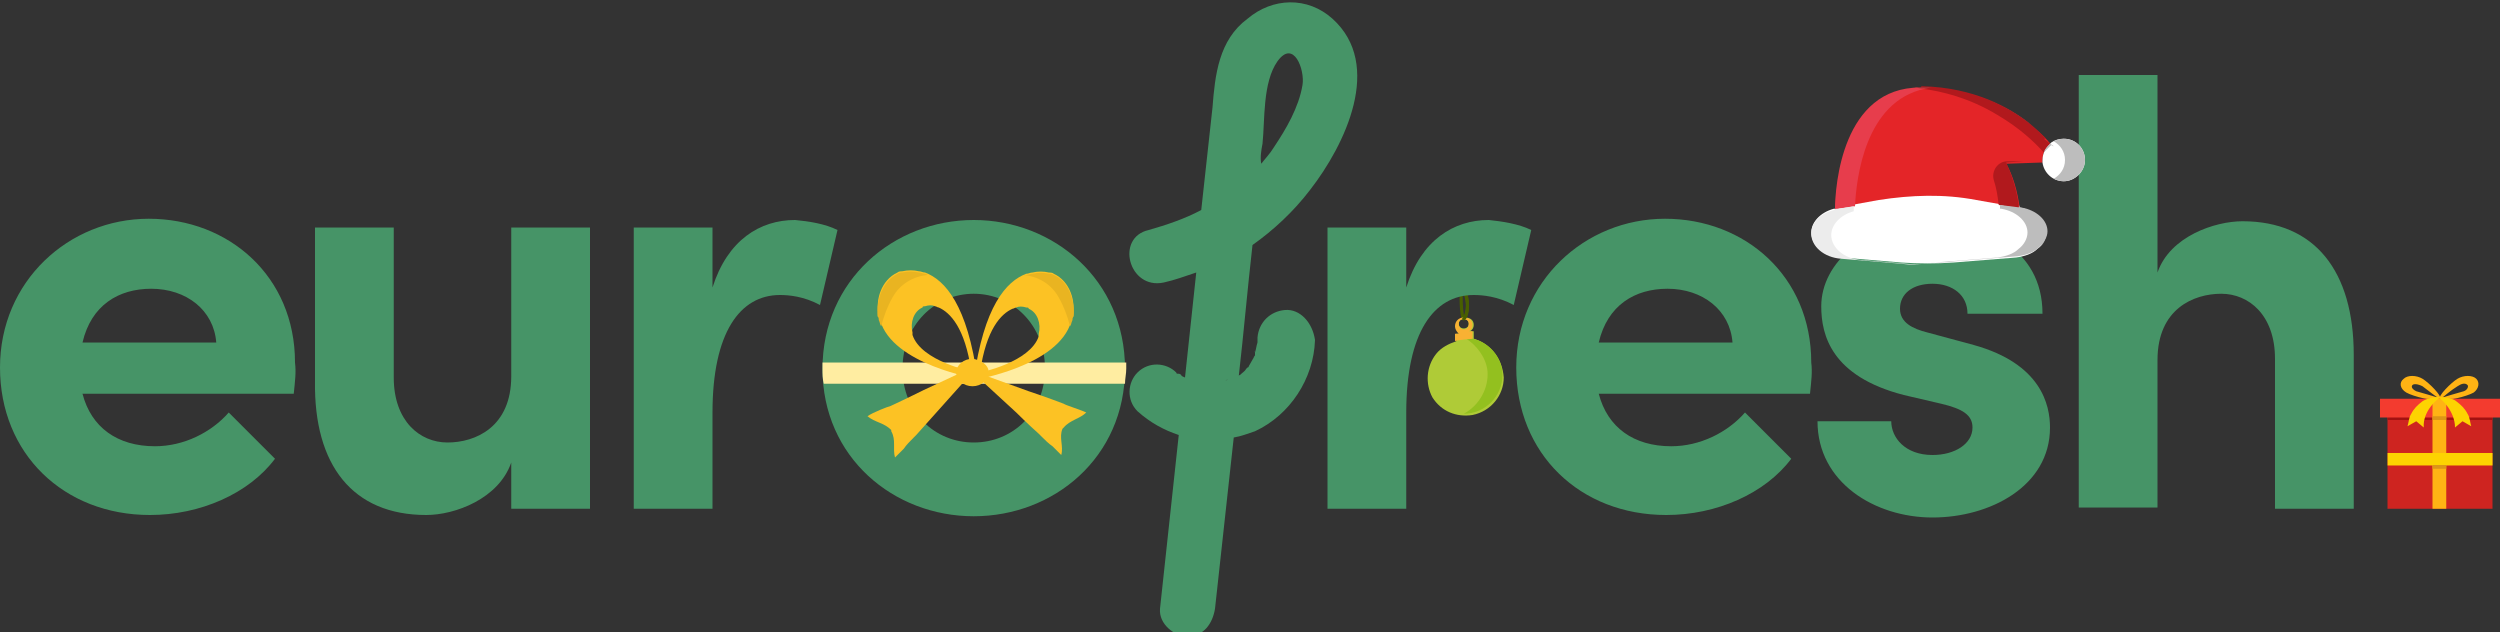 <?xml version="1.0" encoding="utf-8"?>
<!-- Generator: $$$/GeneralStr/196=Adobe Illustrator 27.6.0, SVG Export Plug-In . SVG Version: 6.00 Build 0)  -->
<svg version="1.1" id="Laag_1" xmlns="http://www.w3.org/2000/svg" xmlns:xlink="http://www.w3.org/1999/xlink" x="0px" y="0px"
	 viewBox="0 0 200 50.6" style="enable-background:new 0 0 200 50.6;" xml:space="preserve">
<rect x="0" y="0" width="200" height="50.6" fill="#333333" stroke="none"/>
<style type="text/css">
	.st0{fill:#1D1D1B;}
	.st1{fill:none;stroke:#485F00;stroke-width:0.25;stroke-miterlimit:10;}
	.st2{fill:#AFCB37;}
	.st3{fill:none;stroke:#1D1D1B;stroke-width:0.25;stroke-miterlimit:10;}
	.st4{fill:#93C01F;}
	.st5{fill:#F8B133;}
	.st6{fill:none;stroke:#485F00;stroke-width:0.25;stroke-linecap:round;stroke-miterlimit:10;}
	.st7{fill:#469467;}
	.st8{fill:#E42528;}
	.st9{fill:#FFFFFF;}
	.st10{fill:#BDBDBD;}
	.st11{fill:#B1191D;}
	.st12{fill:#E73D4C;}
	.st13{fill:#ECECEC;}
	.st14{fill:#E6353D;}
	.st15{fill:#FFEDA1;}
	.st16{clip-path:url(#SVGID_00000013897682752689966730000018173327019345413554_);fill:#FCC224;}
	.st17{clip-path:url(#SVGID_00000013897682752689966730000018173327019345413554_);fill:#E9B421;}
	.st18{fill:#CE2420;}
	.st19{fill:#A31111;}
	.st20{fill:#FFB314;}
	.st21{fill:#F33B2F;}
	.st22{fill:#FDD301;}
	.st23{fill:#DD9517;}
</style>
<g>
	<path class="st0" d="M117,26.6"/>
	<path class="st1" d="M117.1,25.5c-0.2,0-0.3-2.4-0.1-2.4c0.1,0,0.4,0.7,0.4,1.4C117.4,24.9,117.2,25.5,117.1,25.5z"/>
	<path class="st2" d="M118.2,27.2c-0.1,0-0.2-0.1-0.3-0.1v-0.6h-0.3c0.2-0.1,0.3-0.3,0.3-0.5c0,0,0,0,0,0c0,0,0,0,0,0
		c0-0.4-0.3-0.6-0.7-0.6c-0.4,0-0.7,0.3-0.7,0.7c0,0.2,0.1,0.4,0.3,0.6h-0.3v0.6c-0.6,0.2-1.2,0.5-1.6,1c-0.8,1-0.9,2.4-0.3,3.5
		c0.7,1.1,1.9,1.6,3.2,1.4c1.5-0.3,2.5-1.6,2.5-3C120.2,28.8,119.4,27.7,118.2,27.2z M117.5,25.9c0,0.5-0.8,0.5-0.8,0
		C116.7,25.4,117.5,25.4,117.5,25.9z"/>
	<path class="st3" d="M117.1,25.3"/>
	<path class="st4" d="M117.1,27C117.1,27,117.1,27,117.1,27c0,0,0.1,0.1,0.2,0.1c0.8,0.5,1.6,1.5,1.7,2.6c0.1,1.3-0.6,2.7-1.9,3.4
		c0,0,0,0,0,0c1.7,0,3.1-1.4,3.1-3.1C120.2,28.4,118.8,27,117.1,27z"/>
	<path class="st4" d="M119,30.1"/>
	<path class="st5" d="M117.8,27.1v-0.6h-0.3c0.2-0.1,0.3-0.3,0.3-0.5c0,0,0,0,0,0c0,0,0,0,0,0c0-0.4-0.3-0.6-0.7-0.6
		c-0.4,0-0.7,0.3-0.7,0.7c0,0.2,0.1,0.4,0.3,0.6h-0.3v0.6C116.4,27.2,117.9,27.1,117.8,27.1z M116.7,25.9c0-0.5,0.8-0.5,0.8,0
		C117.5,26.5,116.7,26.5,116.7,25.9z"/>
	<path class="st6" d="M117.1,25.5c0.2-0.1,0.3-0.6,0.3-1.1c0-0.7-0.3-1.4-0.4-1.4"/>
</g>
<path class="st7" d="M23.5,31.5H6.6c0.7,2.7,2.8,4.2,5.8,4.2c2.3,0,4.5-1.1,5.9-2.7l3.7,3.7c-2.1,2.8-6,4.5-10,4.5
	c-6.9,0-12-4.9-12-11.8s5.5-11.9,11.9-11.9S23.6,22.1,23.6,29C23.7,29.8,23.6,30.5,23.5,31.5z M17.3,27.4c-0.2-2.6-2.4-4.3-5.2-4.3
	c-2.6,0-4.8,1.3-5.5,4.3L17.3,27.4L17.3,27.4z"/>
<path class="st7" d="M40.9,18.2h6.3v22.5h-6.3V37c-1,2.9-4.5,4.2-6.8,4.2c-5.9,0-9-4-8.9-10.7V18.2h6.3v12c0,3.5,2.1,5.2,4.3,5.2
	s5.1-1.2,5.1-5.3V18.2L40.9,18.2z"/>
<path class="st7" d="M67,18.4l-1.4,6c-1.3-0.7-2.5-0.8-3.2-0.8c-3.2,0-5.4,3-5.4,9.4v7.7h-6.3V18.2H57V23c1.2-3.8,3.8-5.4,6.6-5.4
	C64.7,17.7,66,17.9,67,18.4L67,18.4z"/>
<path class="st7" d="M65.8,29.5c0-7.1,5.7-11.9,12.1-11.9S90,22.4,90,29.5s-5.7,11.8-12.1,11.8S65.8,36.6,65.8,29.5z M83.6,29.5
	c0-3.5-2.6-6-5.7-6s-5.7,2.5-5.7,6s2.6,5.9,5.7,5.9S83.6,33,83.6,29.5z"/>
<g>
	<g>
		<g>
			<path class="st7" d="M95,30.4C94.8,30.3,94.8,30.3,95,30.4C95,30.3,95,30.3,95,30.4L95,30.4z"/>
			<path class="st7" d="M102.8,24.8c-1.2,0.1-2.1,1-2.2,2.2c0,0.1,0,0.2,0,0.3l0,0c0,0,0,0,0,0.1l0,0c-0.1,0.3-0.1,0.5-0.2,0.8v0.1
				l0,0v0.1l0,0c0,0.1-0.1,0.1-0.1,0.2c-0.1,0.2-0.3,0.5-0.4,0.7l0,0l0,0c0,0,0,0.1-0.1,0.1l-0.1,0.1c-0.1,0.2-0.3,0.3-0.5,0.5
				l-0.1,0.1c0,0,0,0,0.1-0.1c0,0-0.1,0-0.1,0.1c0.4-3.5,0.7-7,1.1-10.5c1.7-1.2,3.3-2.7,4.6-4.4c2.8-3.6,5.9-10,1.8-13.7
				c-2-1.8-4.8-1.7-6.8,0C97.5,3.2,97.2,6,97,8.6c-0.3,2.8-0.6,5.5-0.9,8.2c-1.3,0.7-2.8,1.2-4.2,1.6c-2.7,0.6-1.6,4.8,1.2,4.2
				c0.9-0.2,1.7-0.5,2.6-0.8c-0.2,1.9-0.4,3.7-0.6,5.6c-0.1,0.9-0.2,1.9-0.3,2.8c-0.2-0.1-0.3-0.1-0.3-0.2c0,0-0.1-0.1-0.2-0.1
				c0,0-0.1,0,0,0s0,0-0.1,0s-0.1-0.1-0.1-0.1c-0.8-0.8-2.2-0.9-3.1,0c-0.8,0.8-0.9,2.2,0,3.1c1,0.9,2.1,1.5,3.3,1.9
				c-0.5,4.6-1,9.2-1.5,13.9c-0.1,1.2,1.1,2.2,2.2,2.2c1.3,0,2-1,2.2-2.2c0.5-4.6,1-9.1,1.5-13.7c0.6-0.1,1.1-0.3,1.7-0.5
				c2.8-1.3,4.7-4.2,4.8-7.3C105,25.8,104,24.7,102.8,24.8L102.8,24.8z M101,11.5c0.2-1.9,0-4.9,1.2-6.6c1.3-1.8,2.2,0.7,2,1.9
				c-0.3,1.8-1.3,3.5-2.3,5c-0.3,0.5-0.7,0.9-1,1.3C100.8,12.6,100.9,12,101,11.5z M95,30.3L95,30.3C95,30.4,95,30.4,95,30.3
				C94.8,30.3,94.8,30.3,95,30.3z M97.2,30.7C97.2,30.7,97.2,30.6,97.2,30.7L97.2,30.7C97.3,30.6,97.2,30.7,97.2,30.7z M98.1,30.4
				L98.1,30.4C98.5,30.3,97.9,30.5,98.1,30.4z"/>
			<path class="st7" d="M97.2,30.7L97.2,30.7L97.2,30.7L97.2,30.7z"/>
			<path class="st7" d="M98.1,30.4L98.1,30.4C98.5,30.3,97.9,30.5,98.1,30.4z"/>
		</g>
		<g>
			<path class="st7" d="M97.2,30.7L97.2,30.7L97.2,30.7L97.2,30.7z"/>
			<path class="st7" d="M98.1,30.4L98.1,30.4C98.5,30.3,97.9,30.5,98.1,30.4z"/>
			<path class="st7" d="M99.1,29.8L99,29.9C99,29.9,99,29.9,99.1,29.8L99.1,29.8L99.1,29.8z"/>
			<path class="st7" d="M100.4,28.1C100.4,28.1,100.4,28.2,100.4,28.1L100.4,28.1C100.3,28.2,100.4,28.2,100.4,28.1L100.4,28.1
				L100.4,28.1z"/>
		</g>
	</g>
	<path class="st7" d="M122.5,18.4l-1.4,6c-1.3-0.7-2.5-0.8-3.2-0.8c-3.2,0-5.4,3-5.4,9.4v7.7h-6.3V18.2h6.3V23
		c1.2-3.8,3.8-5.4,6.6-5.4C120.1,17.7,121.5,17.9,122.5,18.4L122.5,18.4z"/>
	<path class="st7" d="M144.8,31.5h-16.9c0.7,2.7,2.8,4.2,5.8,4.2c2.3,0,4.5-1.1,5.9-2.7l3.7,3.7c-2.1,2.8-6,4.5-10,4.5
		c-6.9,0-12-4.9-12-11.8s5.5-11.9,11.9-11.9s11.7,4.6,11.7,11.5C145,29.8,144.9,30.5,144.8,31.5z M138.6,27.4
		c-0.2-2.6-2.4-4.3-5.2-4.3c-2.6,0-4.8,1.3-5.5,4.3L138.6,27.4L138.6,27.4z"/>
	<path class="st7" d="M145.4,33.7h5.9c0,1.3,1.1,2.7,3.3,2.7c1.8,0,3.2-0.9,3.2-2.2c0-1-0.8-1.5-2.5-1.9l-3-0.7
		c-5.8-1.5-6.6-4.8-6.6-7.1c0-3.5,3.6-6.7,8.8-6.7c4.1,0,8.9,2,8.9,7.3h-6c0-1.5-1.2-2.4-2.8-2.4s-2.6,0.8-2.6,2
		c0,1.1,1,1.6,2.2,1.9l3.7,1c5.4,1.5,6.1,4.8,6.1,6.6c0,4.7-4.8,7.2-9.4,7.2S145.4,38.6,145.4,33.7L145.4,33.7z"/>
	<path class="st7" d="M188.3,28.4v12.3H182v-12c0-3.5-2.1-5.2-4.3-5.2s-5.1,1.2-5.1,5.3v11.8h-6.3V6h6.3v15.8c1-2.9,4.6-4.1,6.8-4.1
		C185.2,17.7,188.3,21.7,188.3,28.4L188.3,28.4z"/>
</g>
<g>
	<path class="st8" d="M163.4,12.8c0,0.1,0,0.1,0,0.2l-2.9,0.1c0.5,0.9,0.9,2.1,1.1,3.7l-3.4-0.6c-2.6-0.4-5.2-0.4-7.8,0l-3.3,0.6
		c-0.1,0-0.2,0-0.3,0.1c0.1-2,0.7-9.8,6.8-9.8c6.5,0,10.1,3.9,10.5,4.5C163.7,11.7,163.4,12.2,163.4,12.8"/>
	<path class="st9" d="M166.8,12.8c0,0.9-0.8,1.7-1.7,1.7c-0.9,0-1.6-0.7-1.7-1.5c0-0.1,0-0.1,0-0.2c0-0.6,0.3-1,0.7-1.4
		c0.3-0.2,0.6-0.3,1-0.3C166.1,11.1,166.8,11.9,166.8,12.8"/>
	<path class="st9" d="M163.7,18.6c0,0.5-0.3,1-0.7,1.3c-0.4,0.4-1,0.6-1.7,0.7l-5,0.4c-1.4,0.1-2.8,0.1-4.2,0l-4.8-0.4
		c-1.4-0.1-2.4-1-2.4-2v0c0-0.8,0.7-1.6,1.8-1.9c0.1,0,0.2,0,0.3-0.1l3.3-0.6c2.6-0.4,5.2-0.5,7.8,0l3.4,0.6l0.1,0
		C162.9,16.9,163.7,17.7,163.7,18.6"/>
	<path class="st10" d="M163.7,18.6c0,0.5-0.3,1-0.7,1.3C163.5,19.6,163.7,19.1,163.7,18.6 M161.5,16.4c0,0.1,0,0.2,0,0.3l0,0l0.1,0
		c1.2,0.2,2.1,1,2.1,1.9l0,0c0-0.9-0.9-1.7-2.1-1.9l-0.1,0C161.6,16.6,161.6,16.5,161.5,16.4"/>
	<path class="st11" d="M161.9,12.9l-1.3,0c-0.8,0-1.3,0.8-1.1,1.5c0.2,0.6,0.3,1.2,0.4,2l1.6,0.3c0-0.1,0-0.2,0-0.3
		c-0.2-1.4-0.6-2.5-1-3.4L161.9,12.9L161.9,12.9"/>
	<path class="st10" d="M160,16.4c0,0.1,0,0.2,0,0.3l0.1,0c1.2,0.2,2.1,1,2.1,1.9c0,0.5-0.3,1-0.7,1.3c-0.4,0.4-1,0.6-1.7,0.7l-5,0.4
		c-0.2,0-0.4,0-0.5,0c0.3,0,0.5,0,0.8,0c-0.2,0-0.4,0-0.6,0c0.6,0,1.3,0,1.9-0.1l5-0.4c0.7-0.1,1.3-0.3,1.7-0.7c0,0,0,0,0,0
		c0.4-0.4,0.7-0.8,0.7-1.3l0,0c0-0.9-0.9-1.7-2.1-1.9l-0.1,0L160,16.4"/>
	<path class="st10" d="M165.1,14.5C165.1,14.5,165.1,14.5,165.1,14.5C165.1,14.5,165.1,14.5,165.1,14.5 M165.1,11.1
		C165.1,11.1,165.1,11.1,165.1,11.1C165.1,11.1,165.1,11.1,165.1,11.1 M165.1,11.1C165.1,11.1,165.1,11.1,165.1,11.1
		C165.1,11.1,165.1,11.1,165.1,11.1"/>
	<path class="st10" d="M165.1,11.1L165.1,11.1C165.1,11.1,165.1,11.1,165.1,11.1C165.1,11.1,165.1,11.1,165.1,11.1
		C165.1,11.1,165.1,11.1,165.1,11.1C165.1,11.1,165.1,11.1,165.1,11.1c-0.3,0-0.6,0.1-0.8,0.2c0.5,0.3,0.9,0.8,0.9,1.5
		c0,0.7-0.4,1.2-0.9,1.5c0.2,0.1,0.5,0.2,0.8,0.2c0,0,0,0,0,0c0,0,0,0,0,0c0.9,0,1.7-0.8,1.7-1.7C166.8,11.9,166.1,11.1,165.1,11.1"
		/>
	<path class="st10" d="M162.5,9.9C162.5,9.9,162.5,9.9,162.5,9.9C162.5,9.9,162.5,9.9,162.5,9.9 M153.9,7c4.1,0.1,6.9,1.7,8.6,3
		C160.9,8.7,158,7.1,153.9,7 M153.9,7C153.9,7,153.9,7,153.9,7C153.9,7,153.9,7,153.9,7 M153.8,7C153.9,7,153.9,7,153.8,7
		C153.9,7,153.8,7,153.8,7 M153.8,7C153.8,7,153.8,7,153.8,7C153.8,7,153.8,7,153.8,7 M153.8,7C153.8,7,153.8,7,153.8,7
		C153.8,7,153.8,7,153.8,7 M153.8,7C153.8,7,153.8,7,153.8,7C153.8,7,153.8,7,153.8,7 M153.8,7C153.8,7,153.8,7,153.8,7
		C153.8,7,153.8,7,153.8,7 M153.7,7C153.7,7,153.7,7,153.7,7C153.7,7,153.7,7,153.7,7 M153.7,7C153.7,7,153.7,7,153.7,7
		C153.7,7,153.7,7,153.7,7 M153.7,7C153.7,7,153.7,7,153.7,7C153.7,7,153.7,7,153.7,7 M153.7,7C153.7,7,153.7,7,153.7,7
		C153.7,7,153.7,7,153.7,7 M153.6,7C153.6,7,153.6,7,153.6,7C153.6,7,153.6,7,153.6,7 M153.6,7C153.6,7,153.6,7,153.6,7
		C153.6,7,153.6,7,153.6,7 M153.6,7C153.6,7,153.6,7,153.6,7C153.6,7,153.6,7,153.6,7 M153.6,7C153.6,7,153.6,7,153.6,7
		C153.6,7,153.6,7,153.6,7 M153.6,7C153.6,7,153.6,7,153.6,7C153.6,7,153.6,7,153.6,7C153.6,7,153.6,7,153.6,7"/>
	<path class="st11" d="M153.6,7c0.3,0,0.6,0,0.9,0c-0.2,0-0.5,0.1-0.7,0.1c1.5,0.2,3.7,0.7,6,2.1c1.7,1,2.9,2.1,3.7,3
		c0.1-0.3,0.3-0.5,0.5-0.7c-0.2-0.2-0.5-0.4-0.5-0.4c0,0,0,0,0,0c0,0,0.1,0,0.2,0c-0.3-0.3-0.7-0.7-1.3-1.2c0,0,0,0,0,0c0,0,0,0,0,0
		c-1.6-1.3-4.5-2.9-8.6-3c0,0,0,0,0,0c0,0,0,0,0,0c0,0,0,0,0,0c0,0,0,0-0.1,0c0,0,0,0,0,0c0,0,0,0,0,0c0,0,0,0,0,0c0,0,0,0,0,0
		c0,0,0,0,0,0c0,0,0,0,0,0c0,0,0,0,0,0c0,0,0,0,0,0c0,0,0,0,0,0c0,0,0,0,0,0c0,0,0,0,0,0c0,0,0,0,0,0c0,0,0,0,0,0c0,0,0,0,0,0
		C153.7,7,153.7,7,153.6,7C153.7,7,153.7,7,153.6,7C153.7,7,153.7,7,153.6,7C153.6,7,153.6,7,153.6,7C153.6,7,153.6,7,153.6,7
		C153.6,7,153.6,7,153.6,7C153.6,7,153.6,7,153.6,7C153.6,7,153.6,7,153.6,7C153.6,7,153.6,7,153.6,7C153.6,7,153.6,7,153.6,7
		C153.6,7,153.6,7,153.6,7C153.6,7,153.6,7,153.6,7"/>
	<path class="st10" d="M164,11.5c-0.2,0.2-0.4,0.4-0.5,0.7c0,0,0,0,0,0c0.5-0.5,0.6-0.6,0.6-0.6c0.1,0.1,0.2,0.1,0.2,0.1
		C164.3,11.7,164.2,11.6,164,11.5"/>
	<path class="st12" d="M153.6,7c-6.2,0-6.8,7.8-6.8,9.8c0.1,0,0.2,0,0.3-0.1l1.3-0.2c0.1-2.2,0.8-8.4,5.6-9.4
		c-0.3,0-0.6-0.1-0.9-0.1C153.1,7,153.3,7,153.6,7"/>
	<path class="st13" d="M148.3,16.5l-1.3,0.2c-0.1,0-0.2,0-0.3,0.1l0,0c0,0,0,0,0,0c-1.1,0.3-1.8,1-1.8,1.9v0c0,1,1,1.9,2.4,2
		l4.8,0.4c0.7,0.1,1.4,0.1,2.1,0.1c0.1,0,0.1,0,0.2,0c0,0-0.1,0-0.1,0c-0.3,0-0.5,0-0.8,0c0.3,0,0.5,0,0.8,0c-0.2,0-0.4,0-0.6,0
		l-4.8-0.4c-1.4-0.1-2.4-1-2.4-2v0c0-0.8,0.7-1.6,1.8-1.9C148.3,16.7,148.3,16.6,148.3,16.5"/>
	<path class="st10" d="M153.6,7L153.6,7L153.6,7C153.6,7,153.6,7,153.6,7C153.6,7,153.6,7,153.6,7L153.6,7"/>
	<path class="st14" d="M153.6,7L153.6,7c-0.2,0-0.4,0-0.6,0c0.3,0,0.6,0.1,0.9,0.1c0.2,0,0.4-0.1,0.7-0.1C154.2,7,153.9,7,153.6,7
		C153.6,7,153.6,7,153.6,7"/>
</g>
<g>
	<path class="st15" d="M65.8,29.5c0,0.4,0,0.8,0.1,1.2h24.1c0-0.4,0.1-0.8,0.1-1.2c0-0.2,0-0.3,0-0.5H65.8
		C65.8,29.2,65.8,29.3,65.8,29.5z"/>
	<g>
		<defs>
			<rect id="SVGID_1_" x="67.8" y="21.6" width="20.2" height="15"/>
		</defs>
		<clipPath id="SVGID_00000174567963811842010790000010232260175049470645_">
			<use xlink:href="#SVGID_1_"  style="overflow:visible;"/>
		</clipPath>
		<path style="clip-path:url(#SVGID_00000174567963811842010790000010232260175049470645_);fill:#FCC224;" d="M78.4,29.8
			c0.5-3.5,1.7-4.7,2.6-5.1c0.1,0,0.2-0.1,0.3-0.1c0.2-0.1,0.5-0.1,0.8,0c0.1,0,0.2,0,0.2,0.1c0.7,0.3,1,1.2,0.8,2
			c0,0.1,0,0.1,0,0.2C82.4,29,78.4,29.8,78.4,29.8 M77.9,30.4c0,0,6.8-1.1,7.8-4.7c0-0.1,0-0.2,0.1-0.3c0.3-1.3-0.2-2.9-1.5-3.5
			c-0.1-0.1-0.3-0.1-0.4-0.1c-0.4-0.1-0.9-0.1-1.3,0c-0.2,0-0.3,0.1-0.5,0.1C80.5,22.5,78.7,24.5,77.9,30.4"/>
		<path style="clip-path:url(#SVGID_00000174567963811842010790000010232260175049470645_);fill:#FCC224;" d="M71.3,34.4
			c-0.6-0.6-1.3-0.6-1.9-1.1c0.4-0.3,1.7-0.8,1.8-0.8c1.3-0.6,2.7-1.3,2.7-1.3l4.5-2.1L75,32.9c0,0-0.8,0.9-1.7,1.9
			c-0.1,0.1-0.1,0.1-0.2,0.2c-0.3,0.3-0.6,0.6-0.8,0.9c-0.1,0.1-0.5,0.5-0.7,0.7c-0.2-0.7,0.1-1.4-0.3-2.1
			C71.3,34.5,71.3,34.4,71.3,34.4"/>
		<path style="clip-path:url(#SVGID_00000174567963811842010790000010232260175049470645_);fill:#FCC224;" d="M79.1,29.8
			c0,0.6-0.6,1.1-1.3,1.1c-0.7,0-1.3-0.5-1.3-1.1c0-0.6,0.6-1.1,1.3-1.1C78.5,28.8,79.1,29.2,79.1,29.8"/>
		<path style="clip-path:url(#SVGID_00000174567963811842010790000010232260175049470645_);fill:#FCC224;" d="M85.1,34.2
			c0.5-0.6,1.3-0.7,1.8-1.2c-0.4-0.2-1.7-0.6-1.8-0.7c-1.3-0.5-2.8-1-2.8-1l-4.7-1.7l3.7,3.4c0,0,0.9,0.9,1.8,1.7
			c0.1,0.1,0.1,0.1,0.2,0.2c0.3,0.3,0.6,0.6,0.9,0.8c0.1,0.1,0.5,0.5,0.7,0.7c0.2-0.7-0.2-1.4,0.1-2.1
			C85.1,34.2,85.1,34.2,85.1,34.2"/>
		<path style="clip-path:url(#SVGID_00000174567963811842010790000010232260175049470645_);fill:#E9B421;" d="M84.3,22
			c-0.1-0.1-0.3-0.1-0.4-0.1c-0.4-0.1-0.9-0.1-1.3,0c-0.2,0-0.3,0.1-0.5,0.1C82,22,82,22,81.9,22c1.1,0.1,2.2,0.7,2.8,1.8
			c0.4,0.7,0.7,1.5,0.9,2.3c0.1-0.1,0.1-0.3,0.2-0.5c0-0.1,0-0.2,0.1-0.3C86,24.1,85.5,22.5,84.3,22z"/>
		<path style="clip-path:url(#SVGID_00000174567963811842010790000010232260175049470645_);fill:#FCC224;" d="M77.7,29.7
			c-0.5-3.5-1.7-4.7-2.6-5.1c-0.1,0-0.2-0.1-0.3-0.1c-0.2-0.1-0.5-0.1-0.8,0c-0.1,0-0.2,0-0.2,0.1c-0.7,0.3-1,1.2-0.8,2
			c0,0.1,0,0.1,0,0.2C73.7,28.9,77.7,29.7,77.7,29.7 M78.2,30.3c0,0-6.8-1.1-7.8-4.7c0-0.1,0-0.2-0.1-0.3c-0.3-1.3,0.2-2.9,1.5-3.5
			c0.1-0.1,0.3-0.1,0.4-0.1c0.4-0.1,0.9-0.1,1.3,0c0.2,0,0.3,0.1,0.5,0.1C75.6,22.4,77.4,24.4,78.2,30.3"/>
		<path style="clip-path:url(#SVGID_00000174567963811842010790000010232260175049470645_);fill:#E9B421;" d="M71.8,21.9
			c0.1-0.1,0.3-0.1,0.4-0.1c0.4-0.1,0.9-0.1,1.3,0c0.2,0,0.3,0.1,0.5,0.1c0.1,0,0.2,0.1,0.2,0.1c-1.1,0.1-2.2,0.7-2.8,1.8
			c-0.4,0.7-0.7,1.5-0.9,2.3c-0.1-0.1-0.1-0.3-0.2-0.5c0-0.1,0-0.2-0.1-0.3C70.1,24,70.6,22.5,71.8,21.9z"/>
	</g>
</g>
<g>
	<rect x="191" y="33" class="st18" width="8.4" height="7.7"/>
	<rect x="191" y="33" class="st19" width="8.4" height="0.6"/>
	<g>
		<path class="st20" d="M192.5,31.4c0.5,0.3,2.4,0.8,2.7,0.5c0.2-0.2-0.9-1.3-1.4-1.6c-0.5-0.3-1.2-0.3-1.5,0
			C191.9,30.6,192,31.1,192.5,31.4z M193.3,31.3c-0.4-0.2-0.4-0.4-0.3-0.5c0.1-0.1,0.4-0.1,0.8,0.1c0.5,0.4,1.2,0.9,1.2,0.9
			S193.7,31.4,193.3,31.3z"/>
	</g>
	<g>
		<path class="st20" d="M198.1,30.3c-0.3-0.3-1-0.3-1.5,0c-0.5,0.3-1.6,1.4-1.4,1.6c0.3,0.3,2.2-0.2,2.7-0.5
			C198.3,31.1,198.4,30.6,198.1,30.3z M195.4,31.8c0,0,0.7-0.6,1.2-0.9c0.3-0.2,0.6-0.3,0.8-0.1c0.1,0.1,0,0.4-0.3,0.5
			C196.7,31.4,195.4,31.8,195.4,31.8z"/>
	</g>
	<rect x="190.4" y="31.9" class="st21" width="9.6" height="1.5"/>
	<rect x="194.6" y="31.9" class="st20" width="1.1" height="8.8"/>
	
		<rect x="194.7" y="32.5" transform="matrix(-1.836970e-16 1 -1 -1.836970e-16 231.904 -158.461)" class="st22" width="1" height="8.4"/>
	<rect x="194.6" y="33.3" class="st23" width="1.1" height="0.3"/>
	<rect x="194.6" y="37.2" class="st23" width="1.1" height="0.3"/>
	<path class="st22" d="M195.2,31.8c-0.2,0.1-1.4,1.1-1.3,2.4l-0.6-0.5l-0.7,0.4c0.1-0.3,0.1-0.7,0.3-1c0.2-0.4,0.5-0.7,0.9-1
		C194.1,31.9,194.8,31.7,195.2,31.8z"/>
	<path class="st22" d="M195.1,31.8c0.2,0.1,1.3,1.1,1.3,2.4l0.6-0.5l0.7,0.4c-0.1-0.3-0.1-0.7-0.3-1c-0.2-0.4-0.5-0.7-0.9-1
		C196.3,31.9,195.5,31.7,195.1,31.8z"/>
</g>
</svg>
